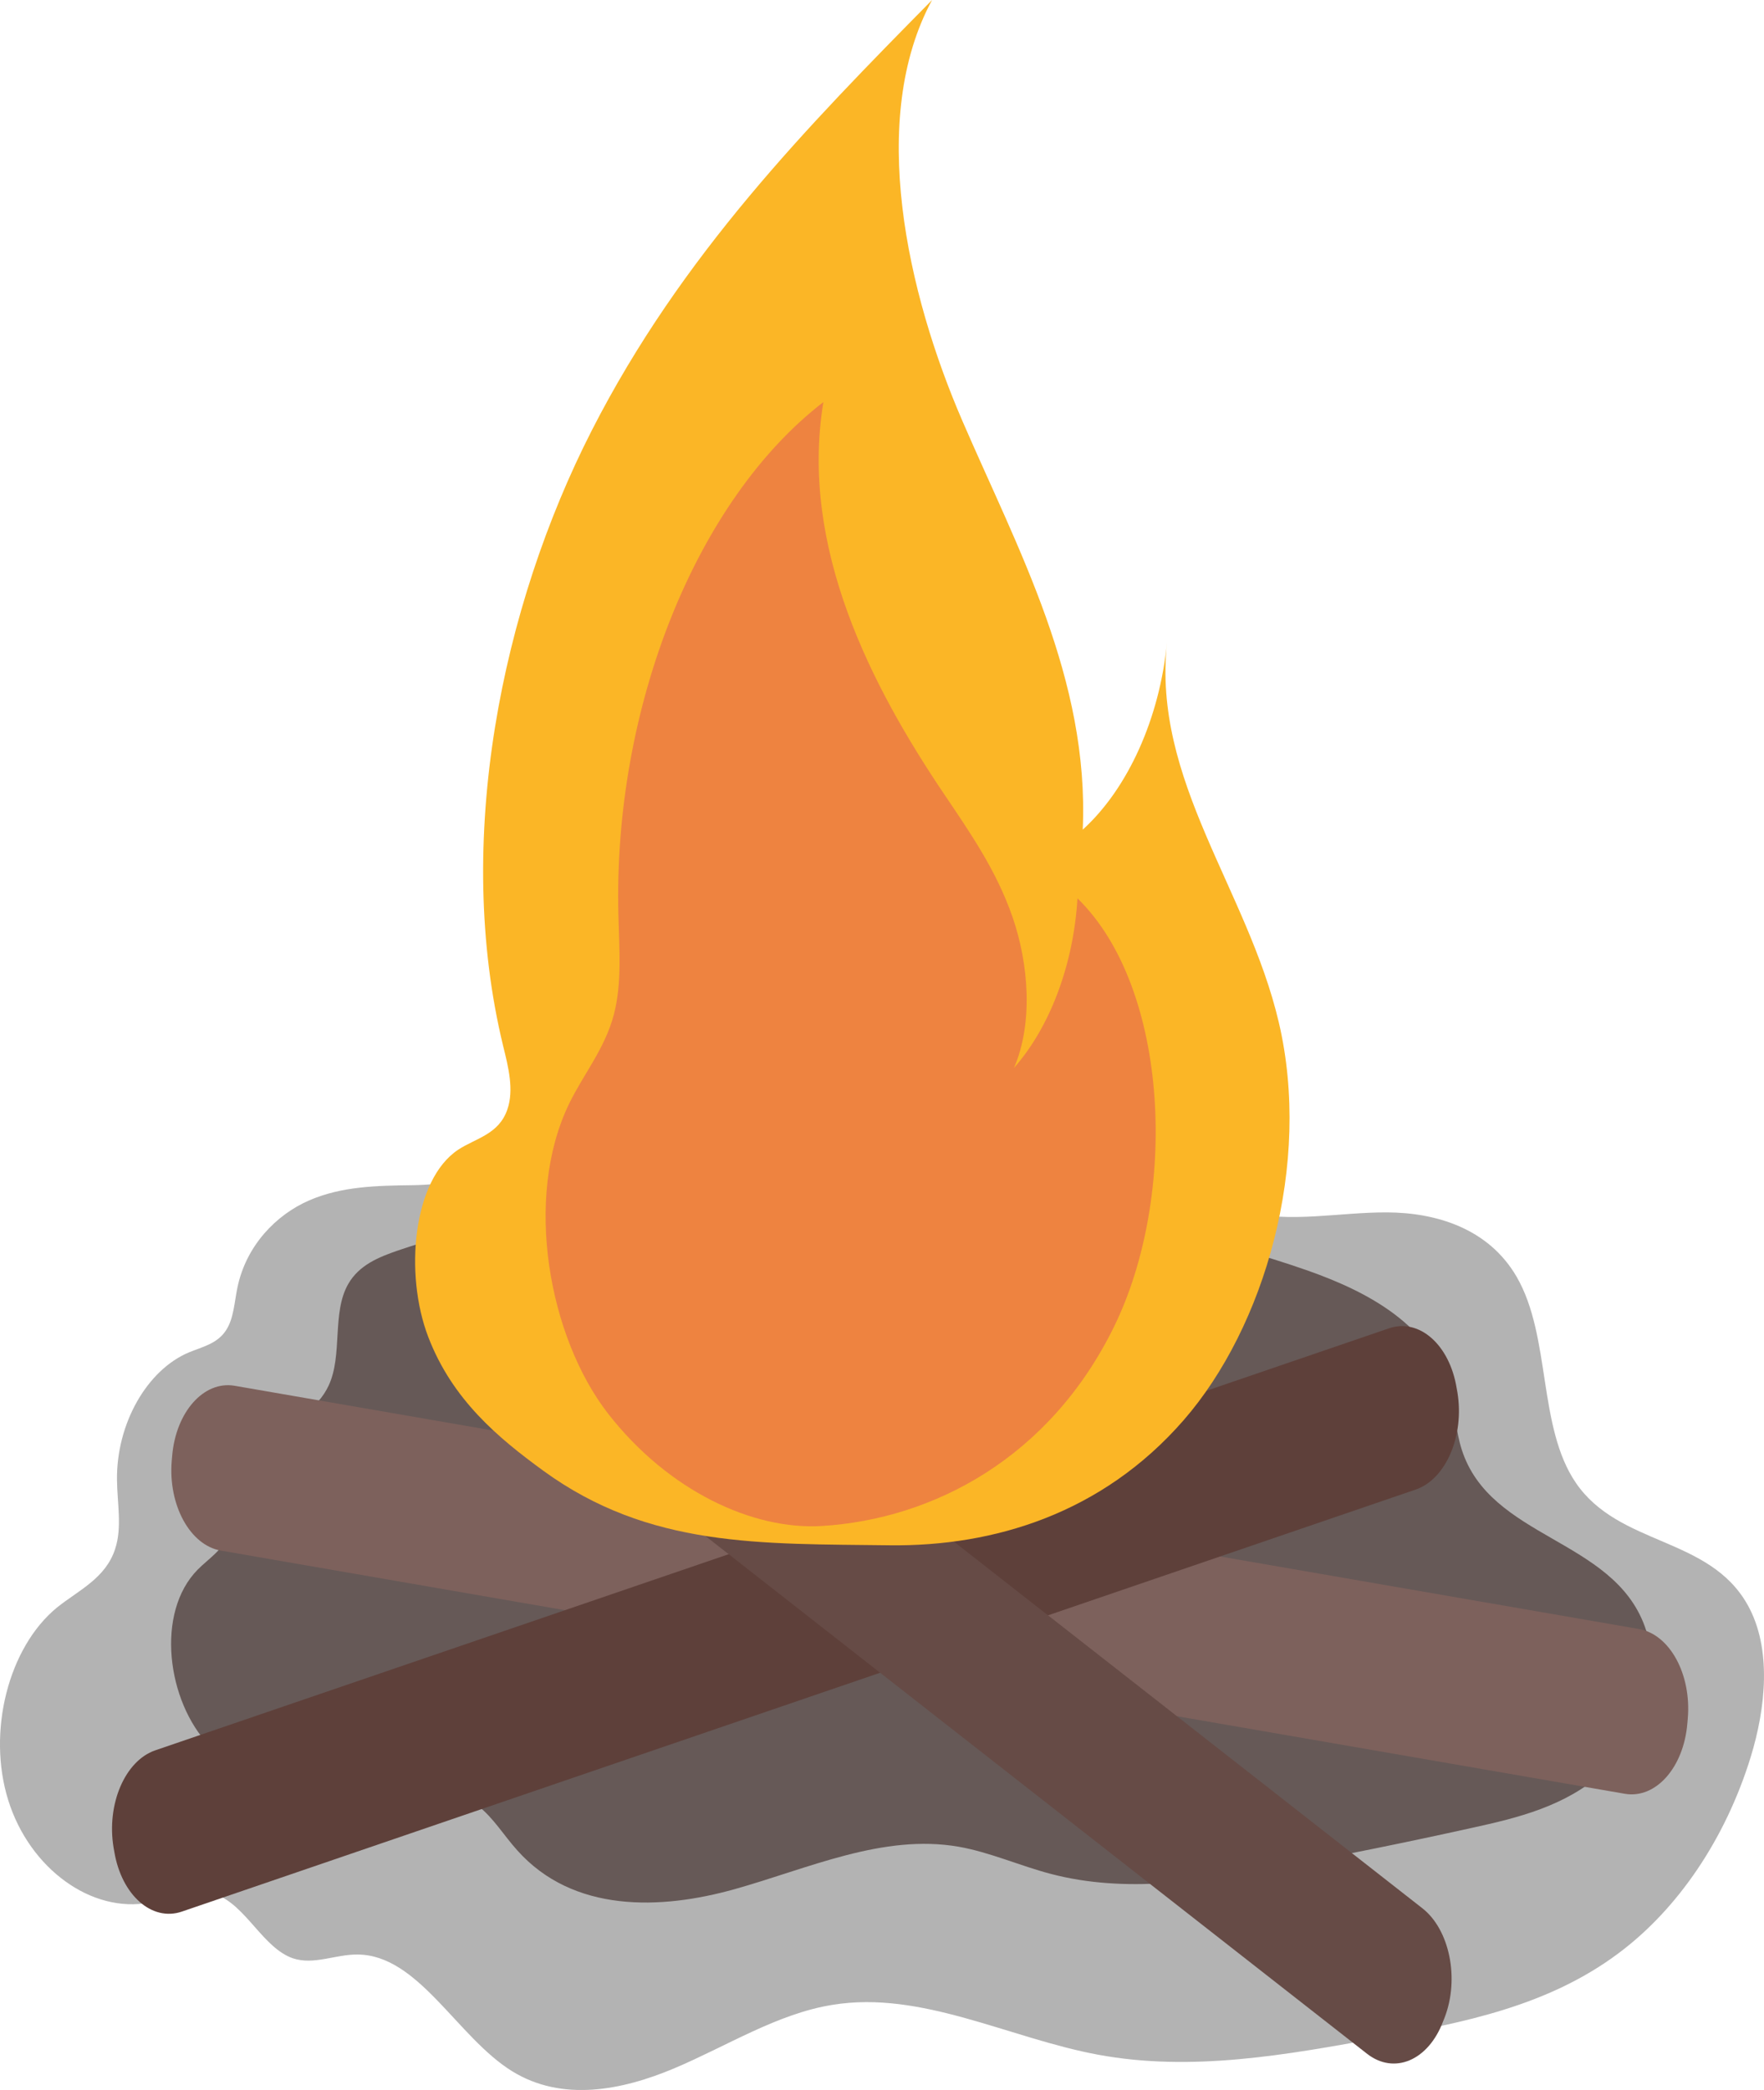 <svg width="184" height="218" viewBox="0 0 184 218" fill="none" xmlns="http://www.w3.org/2000/svg">
<g clip-path="url(#clip0)">
<path d="M42.997 123.626C39.359 123.676 35.658 123.726 32.232 125.218C28.805 126.711 25.675 129.92 24.766 134.298C24.449 135.815 24.385 137.531 23.582 138.75C22.672 140.168 21.086 140.491 19.711 141.063C15.312 142.904 12.14 148.526 12.203 154.346C12.224 156.784 12.753 159.321 12.013 161.56C11.019 164.644 8.164 165.888 5.943 167.679C0.867 171.833 -1.375 180.664 0.867 187.803C3.109 194.942 9.581 199.618 15.608 198.449C17.913 198.001 20.24 196.807 22.503 197.603C25.633 198.698 27.431 203.2 30.561 204.27C32.739 204.991 35.023 203.847 37.286 203.872C43.652 203.896 47.671 212.478 53.402 216.035C58.626 219.269 64.865 218.05 70.343 215.737C75.821 213.423 81.087 210.04 86.84 209.12C96.124 207.603 105.261 212.602 114.524 214.319C124.295 216.135 134.214 214.344 143.964 212.553C152.551 210.986 161.391 209.294 168.815 203.747C175.054 199.096 179.982 191.783 182.604 183.3C184.19 178.151 184.846 171.908 182.266 167.356C178.226 160.242 168.899 161.286 164.373 154.67C160.376 148.799 161.814 139.422 158.198 133.178C155.237 128.079 149.717 126.487 144.704 126.462C139.692 126.437 134.637 127.606 129.709 126.387C124.697 125.144 120.277 121.512 115.624 118.826C104.499 112.358 91.81 111.065 79.67 112.657C67.488 114.224 56.384 123.452 42.997 123.626Z" fill="#B3B3B3"/>
<path d="M81.489 124.472C67.974 124.024 54.438 126.064 41.495 130.442C39.549 131.114 37.456 131.935 36.313 133.949C34.6 136.959 35.764 141.337 34.283 144.521C32.02 149.396 24.639 149.521 24.026 155.068C23.857 156.635 24.343 158.301 23.92 159.794C23.412 161.585 21.826 162.505 20.621 163.724C16.2 168.202 17.406 177.455 21.826 182.081C26.225 186.708 32.57 187.604 38.386 187.032C42.299 186.634 46.571 185.788 49.87 188.375C51.456 189.594 52.577 191.484 53.952 193.001C59.789 199.543 68.905 199.22 76.624 197.056C84.344 194.892 92.106 191.26 99.994 192.628C103.251 193.2 106.382 194.618 109.617 195.464C117.4 197.504 125.458 196.235 133.305 194.767C140.051 193.524 146.798 192.156 153.524 190.663C158.325 189.618 163.273 188.4 167.165 184.917C171.056 181.435 173.51 175.017 171.564 169.644C168.222 160.441 155.448 160.54 152.466 151.187C151.874 149.322 151.768 147.307 151.282 145.416C149.399 138.178 142.568 134.72 136.477 132.556C117.273 125.815 97.372 124.995 81.489 124.472Z" fill="#665957"/>
<path d="M17.913 152.382L17.956 151.884C18.337 147.283 21.255 143.999 24.47 144.546L170.951 169.918C174.165 170.466 176.45 174.645 176.048 179.271L176.005 179.769C175.625 184.37 172.706 187.654 169.491 187.107L23.011 161.735C19.817 161.163 17.533 156.984 17.913 152.382Z" fill="#7D615C"/>
<path d="M11.928 193.176L11.844 192.703C11.103 188.201 13.028 183.674 16.179 182.579L144.895 138.551C148.046 137.482 151.197 140.268 151.937 144.77L152.022 145.243C152.762 149.745 150.838 154.272 147.686 155.367L18.971 199.394C15.841 200.464 12.69 197.678 11.928 193.176Z" fill="#5E403A"/>
<path d="M70.047 147.879L70.216 147.457C71.76 143.377 75.313 141.885 78.147 144.099L148.363 199.046C151.197 201.26 152.255 206.359 150.69 210.439L150.52 210.862C148.977 214.941 145.423 216.434 142.589 214.22L72.373 159.272C69.539 157.058 68.482 151.959 70.047 147.879Z" fill="#664B46"/>
<path d="M92.825 161.187C103.674 161.312 114.968 157.879 123.449 148.153C131.93 138.427 136.858 121.413 133.389 106.637C130.132 92.757 120.15 81.415 121.736 66.963C120.975 74.898 117.654 82.26 112.938 86.539C113.636 70.868 106.17 57.286 100.396 43.929C94.623 30.596 90.498 12.388 97.224 0C84.28 13.134 71.083 26.566 61.714 44.924C52.345 63.281 47.269 87.683 52.493 109.15C53.022 111.289 53.635 113.702 52.916 115.741C52.028 118.328 49.617 118.726 47.798 119.92C43.06 123.055 42.151 132.88 44.668 139.447C47.184 146.014 51.985 149.994 56.659 153.401C67.72 161.461 79.353 161.013 92.825 161.187Z" fill="#FBB626"/>
<path d="M85.74 159.172C97.372 158.451 109.491 152.058 116.195 138.402C122.899 124.746 122.032 103.105 112.388 93.703C111.986 100.568 109.533 107.135 105.768 111.389C107.777 106.737 107.312 100.568 105.62 95.668C103.928 90.768 101.158 86.812 98.514 82.882C90.942 71.664 83.371 57.112 85.888 41.939C72.585 52.187 63.935 73.828 64.506 95.494C64.59 98.951 64.886 102.533 64.04 105.792C63.089 109.399 60.91 111.961 59.366 115.12C54.587 124.97 57.23 139.522 63.469 147.506C69.708 155.491 78.507 159.62 85.74 159.172Z" fill="#EE8340"/>
</g>
<defs>
<clipPath id="clip0">
<rect width="184" height="218" fill="white" transform="translate(0 0)"/>
</clipPath>
</defs>
</svg>
